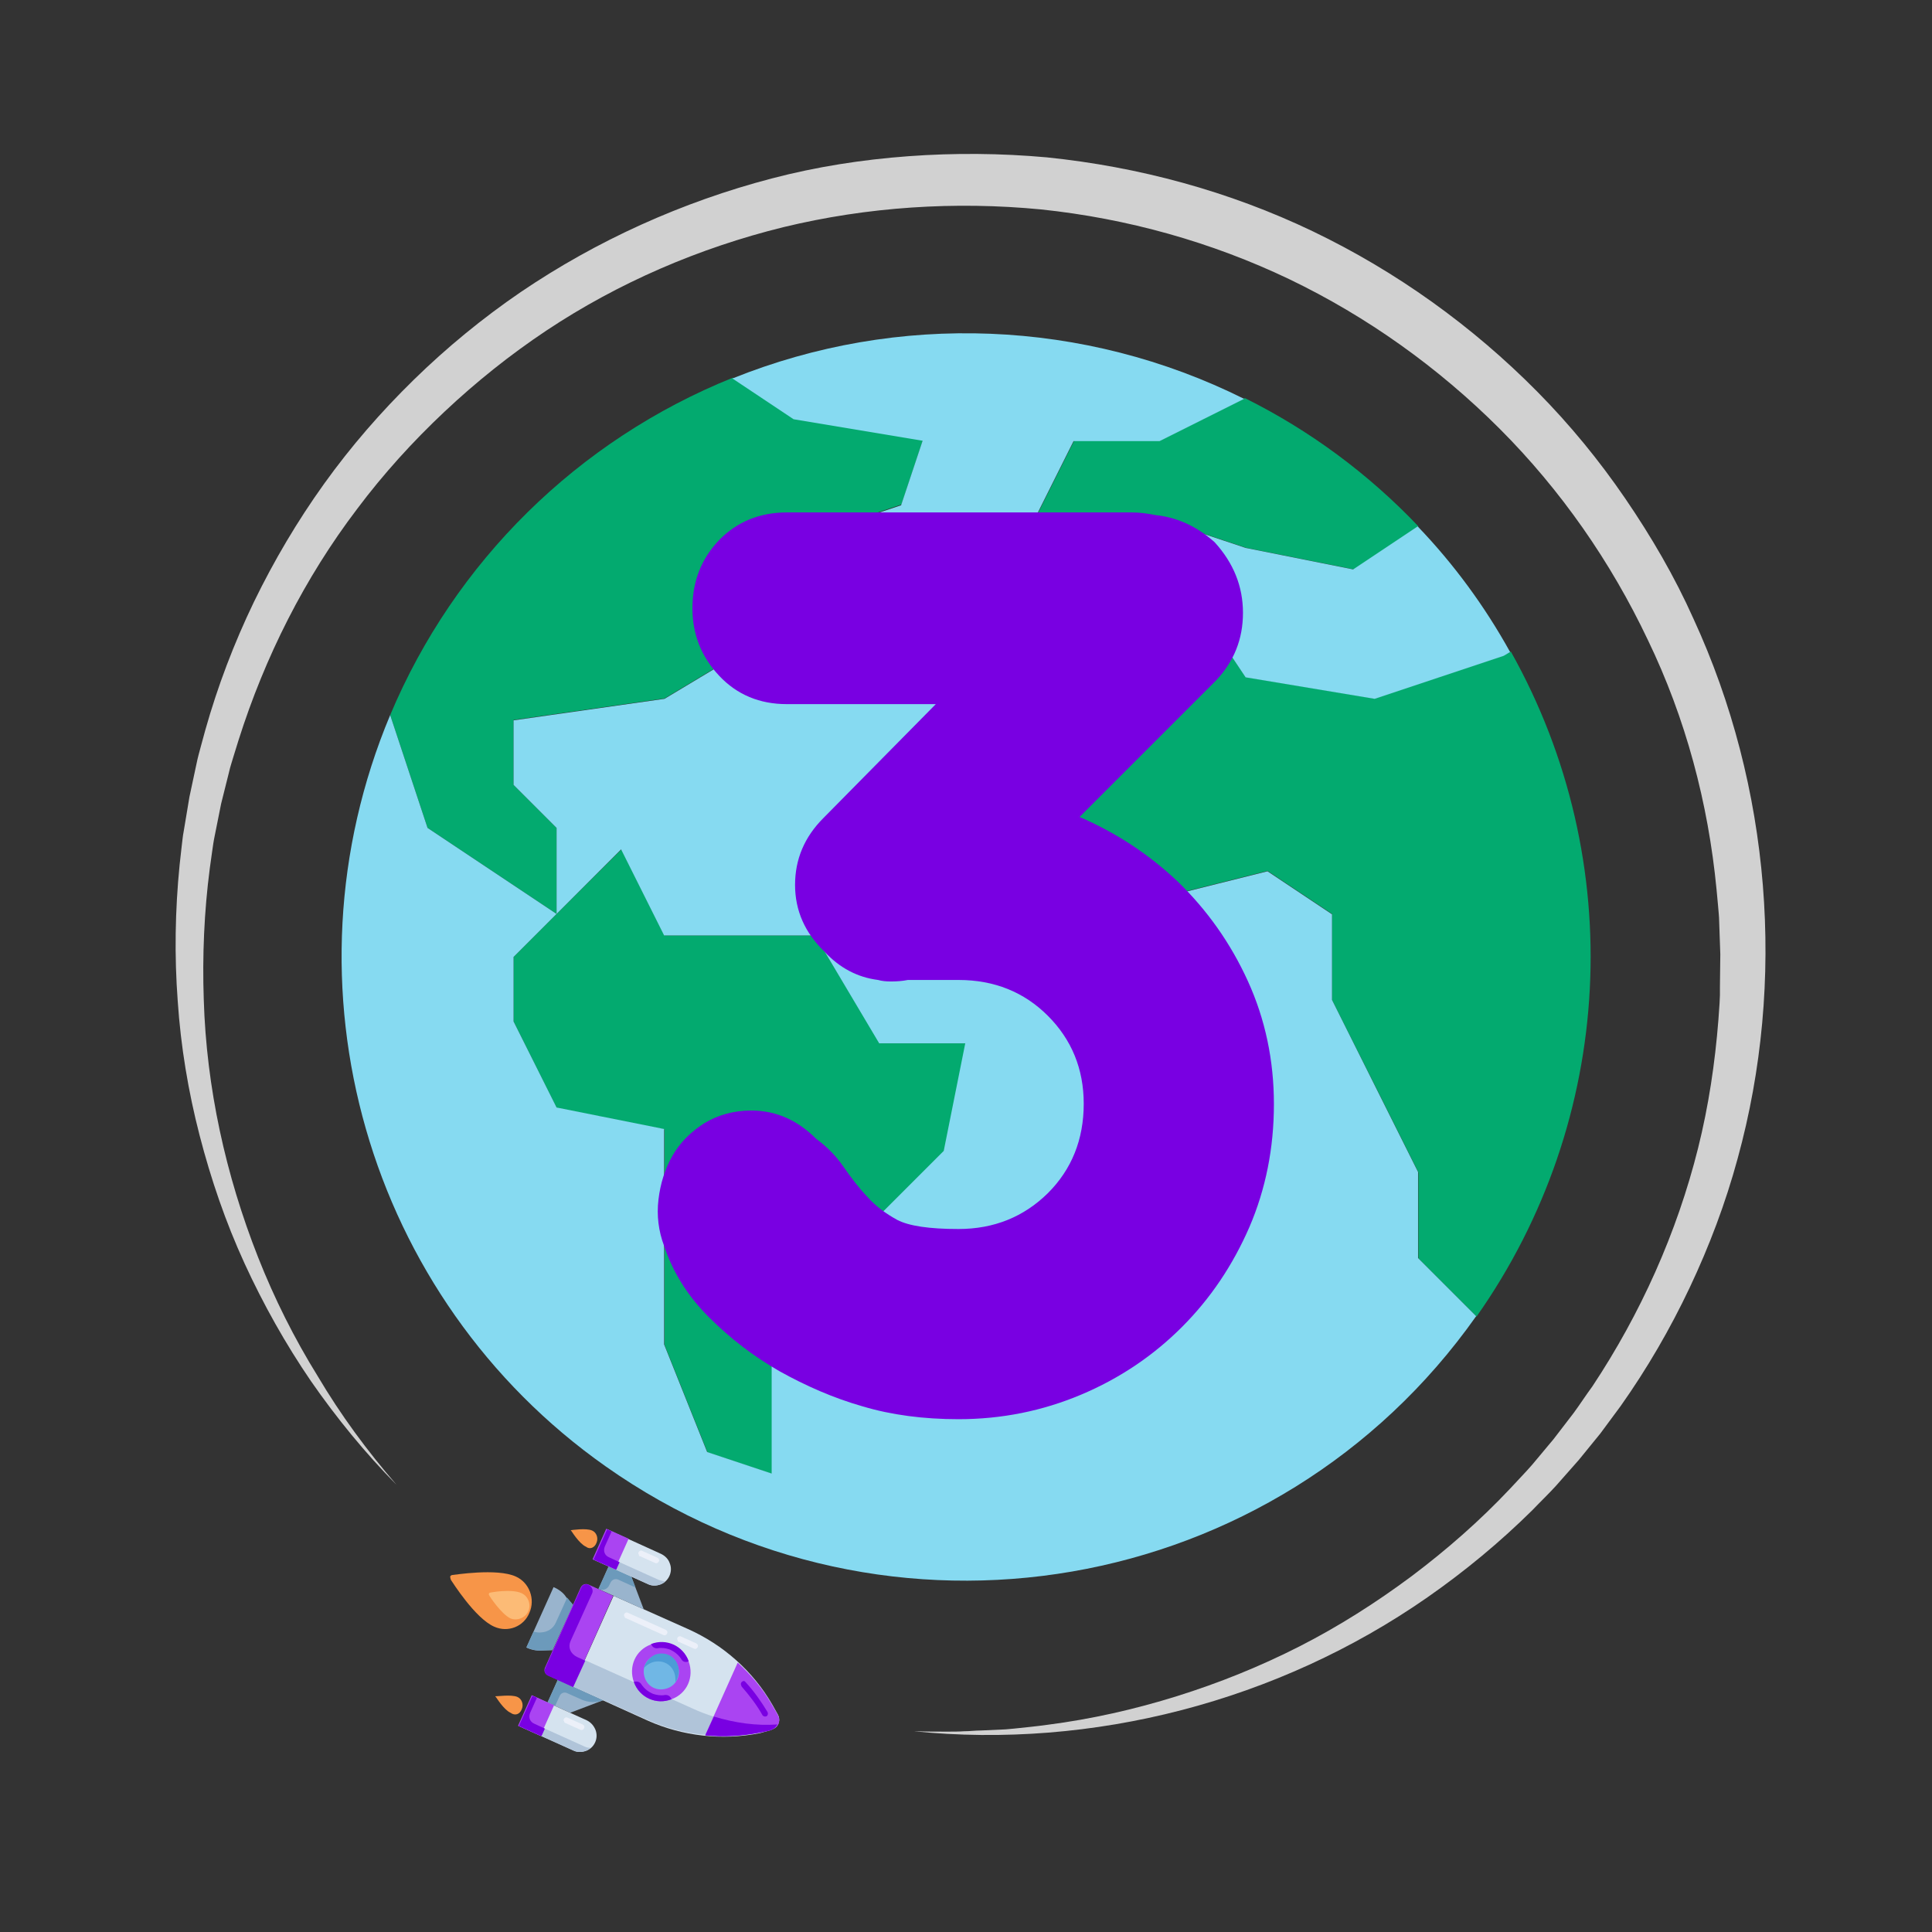 <?xml version="1.0" encoding="utf-8"?>
<!-- Generator: Adobe Illustrator 24.1.1, SVG Export Plug-In . SVG Version: 6.00 Build 0)  -->
<svg version="1.1" id="Capa_1" xmlns="http://www.w3.org/2000/svg" xmlns:xlink="http://www.w3.org/1999/xlink" x="0px" y="0px"
	 viewBox="0 0 512 512" style="enable-background:new 0 0 512 512;" xml:space="preserve">
<rect x="0" y="0" width="512" height="512" fill="#333333" stroke="none"/>
<style type="text/css">
	.st0{fill:#03AA6F;}
	.st1{fill:#86DAF1;}
	.st2{fill:#D5E3EF;}
	.st3{fill:#B0C4D9;}
	.st4{fill:#F79548;}
	.st5{fill:#FCBB76;}
	.st6{fill:#99B4CD;}
	.st7{fill:#6C9ABB;}
	.st8{fill:#70B7E5;}
	.st9{fill:#AA44F2;}
	.st10{fill:#4C9CD6;}
	.st11{fill:#7900E2;}
	.st12{fill:#ECF0F9;}
	.st13{fill:#D1D1D1;}
</style>
<g>
	<g>
		<g>
			<path class="st0" d="M375.9,139.5l-17.1,11.4l-28.5-5.7l-17.1-5.7l-22.8,5.7l-17.1-5.7l11.4-22.8h22.8l22.4-11.2
				C347,114,362.6,125.5,375.9,139.5z"/>
			<path class="st0" d="M244.6,116.6l-5.7,17.1l-17.1,5.7L204.6,168l-28.5,17.1l-40,5.7V208l11.4,11.4v22.8l-17.1-11.4l-17.1-11.4
				l-9.9-29.9c17.1-40.7,49.8-72.9,90.8-89.4l16.2,10.8L244.6,116.6z"/>
			<polygon class="st0" points="256,276.5 250.3,305 227.4,327.8 227.4,344.9 204.6,362.1 204.6,390.6 187.5,384.9 176.1,356.4 
				176.1,299.3 147.5,293.6 136.1,270.7 136.1,253.6 147.5,242.2 164.7,225.1 176.1,247.9 216,247.9 233.2,276.5 			"/>
			<path class="st0" d="M400.4,172.7c31.2,55.6,27.6,124.1-9.1,176.2l-15.4-15.4v-22.8l-11.4-22.8L353,265v-22.8l-17.1-11.4
				l-22.8,5.7l-40-17.1l-5.7-40l17.1-17.1h34.2l11.4,17.1l34.2,5.7l34.2-11.4L400.4,172.7z"/>
		</g>
		<path class="st1" d="M290.2,145.2l22.8-5.7l17.1,5.7l28.5,5.7l17.1-11.4c9.6,10,17.8,21.2,24.5,33.3l-1.7,1l-34.2,11.4l-34.2-5.7
			l-11.4-17.1h-34.2l-17.1,17.1l5.7,40l40,17.1l22.8-5.7l17.1,11.4V265l11.4,22.8l11.4,22.8v22.8l15.4,15.4
			c-52.7,74.7-156,92.5-230.7,39.8C97.2,344,73.4,261.1,103.4,189.5l9.9,29.9l17.1,11.4l17.1,11.4l-11.4,11.4v17.1l11.4,22.8
			l28.5,5.7v57.1l11.4,28.5l17.1,5.7v-28.5l22.8-17.1v-17.1l22.8-22.8l5.7-28.5h-22.8L216,247.9h-40l-11.4-22.8l-17.1,17.1v-22.8
			L136.1,208v-17.1l40-5.7l28.5-17.1l17.1-28.5l17.1-5.7l5.7-17.1l-34.2-5.7l-16.2-10.8c43.9-17.7,93.3-15.7,135.6,5.4l-22.4,11.2
			h-22.8l-11.4,22.8L290.2,145.2z"/>
	</g>
	<g>
		<path class="st2" d="M151.8,447l10.8-24.1l19.7,8.8c9.4,4.2,17.3,11.2,22.4,20.1l1.4,2.5c0.1,0.1,0.1,0.3,0.2,0.4l0,0
			c0.6,1.5-0.2,3.1-1.6,3.6l0,0c-0.1,0.1-0.3,0.1-0.4,0.2l-2.9,0.8c-10.1,2-20.5,0.8-29.7-3.3L151.8,447z"/>
		<path class="st3" d="M183.6,452.8l-28.7-12.9l-3.2,7l19.7,8.8c9.4,4.2,19.7,5.3,29.7,3.3l3-0.5c0.1-0.1,0.3-0.1,0.4-0.2
			c0.7-0.3,1.2-0.8,1.5-1.4C198.5,457.5,190.8,456.1,183.6,452.8z"/>
		<g>
			<path class="st4" d="M138.3,452.9c0.5-1.2,0-2.7-1.2-3.2c-1.6-0.7-5.5-0.1-5.7-0.2c-0.1,0.1-0.1,0.1-0.1,0.1s-0.1,0.2,0.1,0.1
				c0.1,0.1,2.1,3.4,3.9,4.2C136.5,454.8,137.8,454.3,138.3,452.9z"/>
			<path class="st4" d="M158.1,408.8c0.5-1.2,0-2.7-1.2-3.2c-1.6-0.7-5.4-0.1-5.5-0.1c-0.1,0.1-0.1,0.1-0.1,0.1s-0.1,0.2,0.1,0.1
				c0.1,0.1,2.1,3.4,3.9,4.2C156.3,410.7,157.6,410.2,158.1,408.8z"/>
			<path class="st4" d="M140.3,427.4c1.6-3.6,0-8-3.6-9.6c-5-2.3-16.5-0.4-16.9-0.4c-0.3,0.1-0.4,0.2-0.5,0.4c0,0.3,0.1,0.6,0.2,0.9
				c0.3,0.4,6.4,10.2,11.5,12.4C134.6,432.7,138.8,431.1,140.3,427.4z"/>
		</g>
		<path class="st5" d="M140,427c0.8-1.8,0-4-1.8-4.8c-2.6-1.2-8.2-0.2-8.4-0.1s-0.3,0.1-0.2,0.3c-0.1,0.2-0.1,0.2,0,0.3
			c0.1,0.3,3.3,5.1,5.7,6.2C137,429.6,139.2,428.8,140,427z"/>
		<polygon class="st6" points="145.1,451.2 147.8,445.2 159.8,450.6 151.1,453.9 		"/>
		<path class="st7" d="M150.3,448.7l3.8,1.7c1.8,0.8,3.8,0.9,5.7,0.2l0,0l-12-5.4l-2.7,6l2,0.9l1.2-2.6
			C148.6,448.7,149.5,448.3,150.3,448.7z"/>
		<path class="st2" d="M137.5,457.4l3.6-8l14.4,6.5c1,0.5,1.8,1.3,2.3,2.5l0,0c0.9,2.3-0.3,4.8-2.5,5.6l0,0
			c-1.2,0.4-2.3,0.4-3.3-0.1L137.5,457.4z"/>
		<path class="st3" d="M154.8,462.8l-14.4-6.5l2.7-6l-2-0.9l-3.6,8l14.4,6.5c1,0.5,2.2,0.5,3.3,0.1c0.6-0.2,1-0.5,1.3-0.8
			C156,463.2,155.4,463.1,154.8,462.8z"/>
		<path class="st6" d="M146.7,420.6L146.7,420.6c1.4,0.6,2.6,1.5,3.3,2.6l1.8,2.1l-5.4,12l-2.8,0.1c-1.5,0.1-2.9-0.2-4.1-0.8l0,0
			L146.7,420.6z"/>
		<path class="st7" d="M151.9,425.3l-1.6-1.9l-3,6.6c-0.7,1.6-2.2,2.5-3.8,2.6l0,0c-0.6,0.1-1.3,0-2.1-0.2l-1.9,4.2
			c1.4,0.6,2.8,0.9,4.1,0.8l2.8-0.1L151.9,425.3z"/>
		<polygon class="st6" points="161.3,415.1 158.6,421.1 170.6,426.5 167.3,417.8 		"/>
		<path class="st7" d="M161.8,419.4c0.4-0.8,1.2-1.1,2-0.8l4.6,2.1l-1.1-2.9l-6-2.7l-2.7,6l0,0c1.2,0.5,2.4,0.1,2.9-1.1L161.8,419.4
			z"/>
		<path class="st2" d="M160.9,405.3l-3.6,8l14.4,6.5c1,0.5,2.2,0.5,3.3,0.1l0,0c2.2-0.8,3.4-3.4,2.5-5.6l0,0c-0.4-1.2-1.3-2-2.3-2.5
			L160.9,405.3z"/>
		<circle class="st8" cx="175.2" cy="443" r="6.2"/>
		<path class="st9" d="M168,445.8c-1.5-4.1,0.4-8.5,4.5-10c4.1-1.5,8.5,0.4,10,4.5s-0.4,8.5-4.5,10
			C173.9,451.9,169.5,449.9,168,445.8z M179.6,441.4c-0.9-2.5-3.5-3.6-6-2.7c-2.5,0.9-3.6,3.5-2.7,6c0.9,2.5,3.5,3.6,6,2.7
			C179.4,446.5,180.5,443.8,179.6,441.4z"/>
		<path class="st10" d="M170.6,442.1c0.6-0.7,1.2-1.1,2.1-1.5c2.5-0.9,5.1,0.2,6,2.7c0.3,0.9,0.3,1.7,0.3,2.5c0.8-1.3,1.2-3,0.6-4.6
			c-0.9-2.5-3.5-3.6-6-2.7C172,439.3,171,440.7,170.6,442.1z"/>
		<path class="st9" d="M151.8,447l-6.6-3c-0.8-0.4-1.1-1.2-0.8-2l9.5-21.3c0.4-0.8,1.2-1.1,2-0.8l6.6,3L151.8,447z"/>
		<path class="st11" d="M151.2,434.9l5.7-12.6c0.4-0.8,0-1.8-0.9-2.3l0,0c-0.8-0.4-1.7,0-2,0.8l-9.5,21.3c-0.4,0.8,0,1.7,0.8,2
			l6.6,3l3.2-7l-2.2-1C151.1,438.2,150.5,436.5,151.2,434.9z"/>
		
			<rect x="137.8" y="451.6" transform="matrix(0.409 -0.912 0.912 0.409 -330.947 398.329)" class="st9" width="8.9" height="6.5"/>
		<path class="st11" d="M144.4,458.1l-2.8-1.3c-1.2-0.5-1.6-1.7-1.1-2.9l1.8-4l-1.2-0.5l-3.6,8l6,2.7L144.4,458.1z"/>
		<g>
			<path class="st12" d="M165.5,428.4c-0.1-0.1-0.2-0.4-0.1-0.6c0.2-0.4,0.6-0.6,1-0.4l10,4.5c0.4,0.2,0.6,0.6,0.4,1
				c-0.2,0.4-0.6,0.6-1,0.4l-10-4.5C165.7,428.9,165.6,428.6,165.5,428.4z"/>
			<path class="st12" d="M179.6,434.7c-0.1-0.1-0.2-0.4-0.1-0.6c0.2-0.4,0.6-0.6,1-0.4l4,1.8c0.4,0.2,0.6,0.6,0.4,1s-0.6,0.6-1,0.4
				l-4-1.8C179.7,435.2,179.6,434.9,179.6,434.7z"/>
		</g>
		<path class="st9" d="M206.3,454.8c-0.1-0.1-0.1-0.3-0.2-0.4l-1.5-2.6c-2.4-4.2-5.5-7.9-9.1-11.2c0,0-1.6,3.6-4.3,9.6
			c-2.7,6-4.3,9.6-4.3,9.6c4.8,0.5,9.6,0.2,14.4-0.7l2.8-0.6c0.1-0.1,0.3-0.1,0.4-0.2C206.2,457.9,206.9,456.3,206.3,454.8z"/>
		<g>
			<path class="st11" d="M196.4,446.6c-0.1-0.3-0.1-0.6,0.2-0.9c0.4-0.3,0.7-0.3,1,0.1c2.3,2.5,4.1,5.1,5.8,7.9
				c0.2,0.4,0.1,0.8-0.2,1.1c-0.4,0.2-0.8,0.1-1.1-0.2c-1.5-2.7-3.5-5.3-5.6-7.7C196.5,446.8,196.5,446.8,196.4,446.6z"/>
			<path class="st11" d="M182.4,440.3l0.1-0.1c-1.5-4.1-6-6.1-10-4.5l0.1,0.1c0.3,0.7,0.9,1.1,1.7,1c1.1-0.2,2.2,0,3.1,0.3
				c1.2,0.5,2.3,1.3,3.1,2.5C180.9,440.4,181.6,440.6,182.4,440.3z"/>
		</g>
		<path class="st11" d="M168.1,445.7l-0.1,0.1c1.5,4.1,6,6.1,10,4.5l-0.1-0.1c-0.3-0.7-0.9-1.1-1.7-1c-1.1,0.2-2.2,0-3.1-0.3
			c-1.2-0.5-2.3-1.3-3.1-2.5C169.6,445.7,168.8,445.5,168.1,445.7z"/>
		<path class="st12" d="M149.5,456.2c-0.1-0.1-0.2-0.4-0.1-0.6c0.2-0.4,0.6-0.6,1-0.4l4,1.8c0.4,0.2,0.6,0.6,0.4,1s-0.6,0.6-1,0.4
			l-4-1.8C149.6,456.6,149.5,456.3,149.5,456.2z"/>
		<path class="st3" d="M174.6,418.7l-14.4-6.5l2.7-6l-2-0.9l-3.6,8l14.4,6.5c1,0.5,2.2,0.5,3.3,0.1c0.6-0.2,1-0.5,1.3-0.8
			C175.8,419,175.2,418.9,174.6,418.7z"/>
		<path class="st12" d="M169.3,412c-0.1-0.1-0.2-0.4-0.1-0.6c0.2-0.4,0.6-0.6,1-0.4l4,1.8c0.4,0.2,0.6,0.6,0.4,1
			c-0.2,0.4-0.6,0.6-1,0.4l-4-1.8C169.4,412.5,169.3,412.2,169.3,412z"/>
		
			<rect x="157.6" y="407.4" transform="matrix(0.409 -0.912 0.912 0.409 -278.98 390.338)" class="st9" width="8.9" height="6.5"/>
		<g>
			<path class="st11" d="M164.2,414l-2.8-1.3c-1.2-0.5-1.6-1.7-1.1-2.9l1.8-4l-1.2-0.5l-3.6,8l6,2.7L164.2,414z"/>
			<path class="st11" d="M189.2,454.9l-2.3,5c4.8,0.5,9.6,0.2,14.4-0.7l2.8-0.6c0.1-0.1,0.3-0.1,0.4-0.2c0.7-0.3,1.2-0.8,1.5-1.4
				C200.5,457.4,194.7,456.6,189.2,454.9z"/>
		</g>
	</g>
	<g>
		<path class="st13" d="M105.1,393.5c-8.3-8.4-15.9-17.7-22.7-27.5c-6.7-9.8-12.6-20.3-17.6-31.2c-5-10.9-8.9-22.3-11.9-33.9
			c-3-11.6-5-23.6-5.8-35.6c-0.9-12-0.7-24.1,0.5-36.1l0.5-4.5c0.2-1.5,0.3-3,0.6-4.5l1.5-9l1.9-8.9c0.3-1.5,0.7-2.9,1.1-4.4
			l1.2-4.4c3.3-11.7,7.6-23,12.9-34c5.3-10.9,11.5-21.4,18.6-31.3c7.1-9.9,15.1-19.1,23.8-27.6c8.7-8.5,18.2-16.3,28.3-23.2
			c20.2-13.7,42.8-23.9,66.5-30.1c11.8-3.1,24-5,36.2-5.9c12.2-0.9,24.5-0.8,36.7,0.3c24.4,2.5,48.4,9,70.5,19.6
			c22.1,10.6,42.3,25.1,59.5,42.5c8.6,8.7,16.4,18.2,23.3,28.3c6.9,10.1,13.1,20.7,18.1,31.9c20.5,44.5,24.6,96.1,11.7,143
			c-3.2,11.8-7.5,23.2-12.7,34.2c-5.2,11-11.3,21.5-18.3,31.4c-1.8,2.4-3.6,4.9-5.4,7.3l-5.7,7l-6,6.8c-2,2.2-4.2,4.3-6.3,6.5
			c-8.6,8.5-17.9,16.2-27.8,23.1c-39.6,27.6-88.8,40.3-136.1,35.5c3,0.1,5.9,0.1,8.9,0.1c1.5,0,3,0,4.4-0.1c1.5,0,3-0.2,4.4-0.2
			l4.4-0.2l2.2-0.1l2.2-0.2c2.9-0.3,5.9-0.6,8.8-1c11.7-1.5,23.2-4.1,34.4-7.6c11.2-3.5,22.1-7.9,32.5-13.2
			c10.4-5.3,20.3-11.6,29.7-18.6c9.3-7,18.1-14.7,26.1-23.2c2-2.2,4-4.2,5.9-6.4l5.6-6.7l5.3-6.9c1.7-2.3,3.3-4.8,5-7.1
			c12.8-19.3,22.4-40.7,28-63.1c2.8-11.2,4.5-22.6,5.4-34.1l0.3-4.3l0.1-2.2l0-2.2c0-2.9,0.1-5.8,0.1-8.6l-0.3-8.6
			c0-1.4-0.2-2.9-0.3-4.3l-0.4-4.3c-2.2-22.9-8.2-45.4-18.2-66.1c-9.8-20.7-23.1-39.8-39.3-56c-16.2-16.2-35.1-29.7-55.7-39.6
			c-20.7-9.9-43-16.1-65.8-18.5c-22.8-2.2-46-0.7-68.3,4.7c-22.3,5.5-43.7,14.7-62.8,27.4c-9.6,6.4-18.6,13.6-27,21.5
			c-8.4,7.9-16.2,16.5-23.1,25.7c-14,18.4-24.5,39.3-31.5,61.4l-1.3,4.2c-0.4,1.4-0.9,2.8-1.2,4.2l-2.1,8.4l-1.7,8.5
			c-0.3,1.4-0.5,2.9-0.7,4.3l-0.6,4.3c-1.5,11.5-2,23.2-1.6,34.8c0.7,23.3,5.8,46.5,14.4,68.3c4.3,10.9,9.6,21.5,15.8,31.5
			C90.3,375,97.3,384.5,105.1,393.5z"/>
	</g>
</g>
<g>
	<path class="st11" d="M321.9,143.7c5,5.5,7.5,11.7,7.5,18.7c0,7-2.4,12.9-7.1,17.9l-36.2,36.2c9.7,4.2,18.4,9.9,26.1,17.2
		c7.7,7.5,13.9,16.2,18.5,26.3c4.6,10.1,6.9,21,6.9,32.6c0,11.7-2.2,22.6-6.5,32.6c-4.4,10.1-10.3,18.9-17.9,26.5
		c-7.6,7.6-16.5,13.6-26.7,17.9c-10.2,4.3-21,6.5-32.5,6.5c-9.2,0-17.7-1.1-25.4-3.4c-7.7-2.2-15-5.4-22-9.3
		c-7-4-13.2-8.8-18.8-14.4c-5.6-5.6-9.5-11.9-11.8-18.8c-1.5-4-2-8.1-1.5-12.3c0.5-4.2,1.7-8.1,3.7-11.6c2-3.5,4.8-6.3,8.4-8.6
		c3.6-2.2,7.8-3.4,12.5-3.4c6.5,0,12.2,2.5,17.2,7.5c3,2.2,5.4,4.7,7.3,7.5c1.9,2.7,3.9,5.4,6.2,7.8c2.2,2.5,4.9,4.5,8,6.2
		c3.1,1.6,8.5,2.4,16.2,2.4c9.4,0,17.3-3.2,23.7-9.5c6.3-6.3,9.5-14.2,9.5-23.7c0-9.2-3.2-17-9.5-23.3c-6.3-6.3-14.2-9.5-23.7-9.5
		h-13.4c-1.5,0.3-3,0.4-4.5,0.4c-1.2,0-2.4-0.1-3.4-0.4h0.4h-0.4c-5.5-0.7-10.2-3.2-14.2-7.5c-5.2-5-7.8-10.9-7.8-17.7
		c0-6.8,2.5-12.7,7.5-17.7l29.8-30.2h-39.5c-7.2,0-13.2-2.5-17.9-7.5c-4.7-5-7.1-10.9-7.1-17.9c0-7.2,2.4-13.2,7.1-18.1
		c4.7-4.8,10.7-7.3,17.9-7.3h91.4c2.2,0,4.3,0.3,6.3,0.7C312,137.1,317.2,139.5,321.9,143.7z"/>
</g>
</svg>

